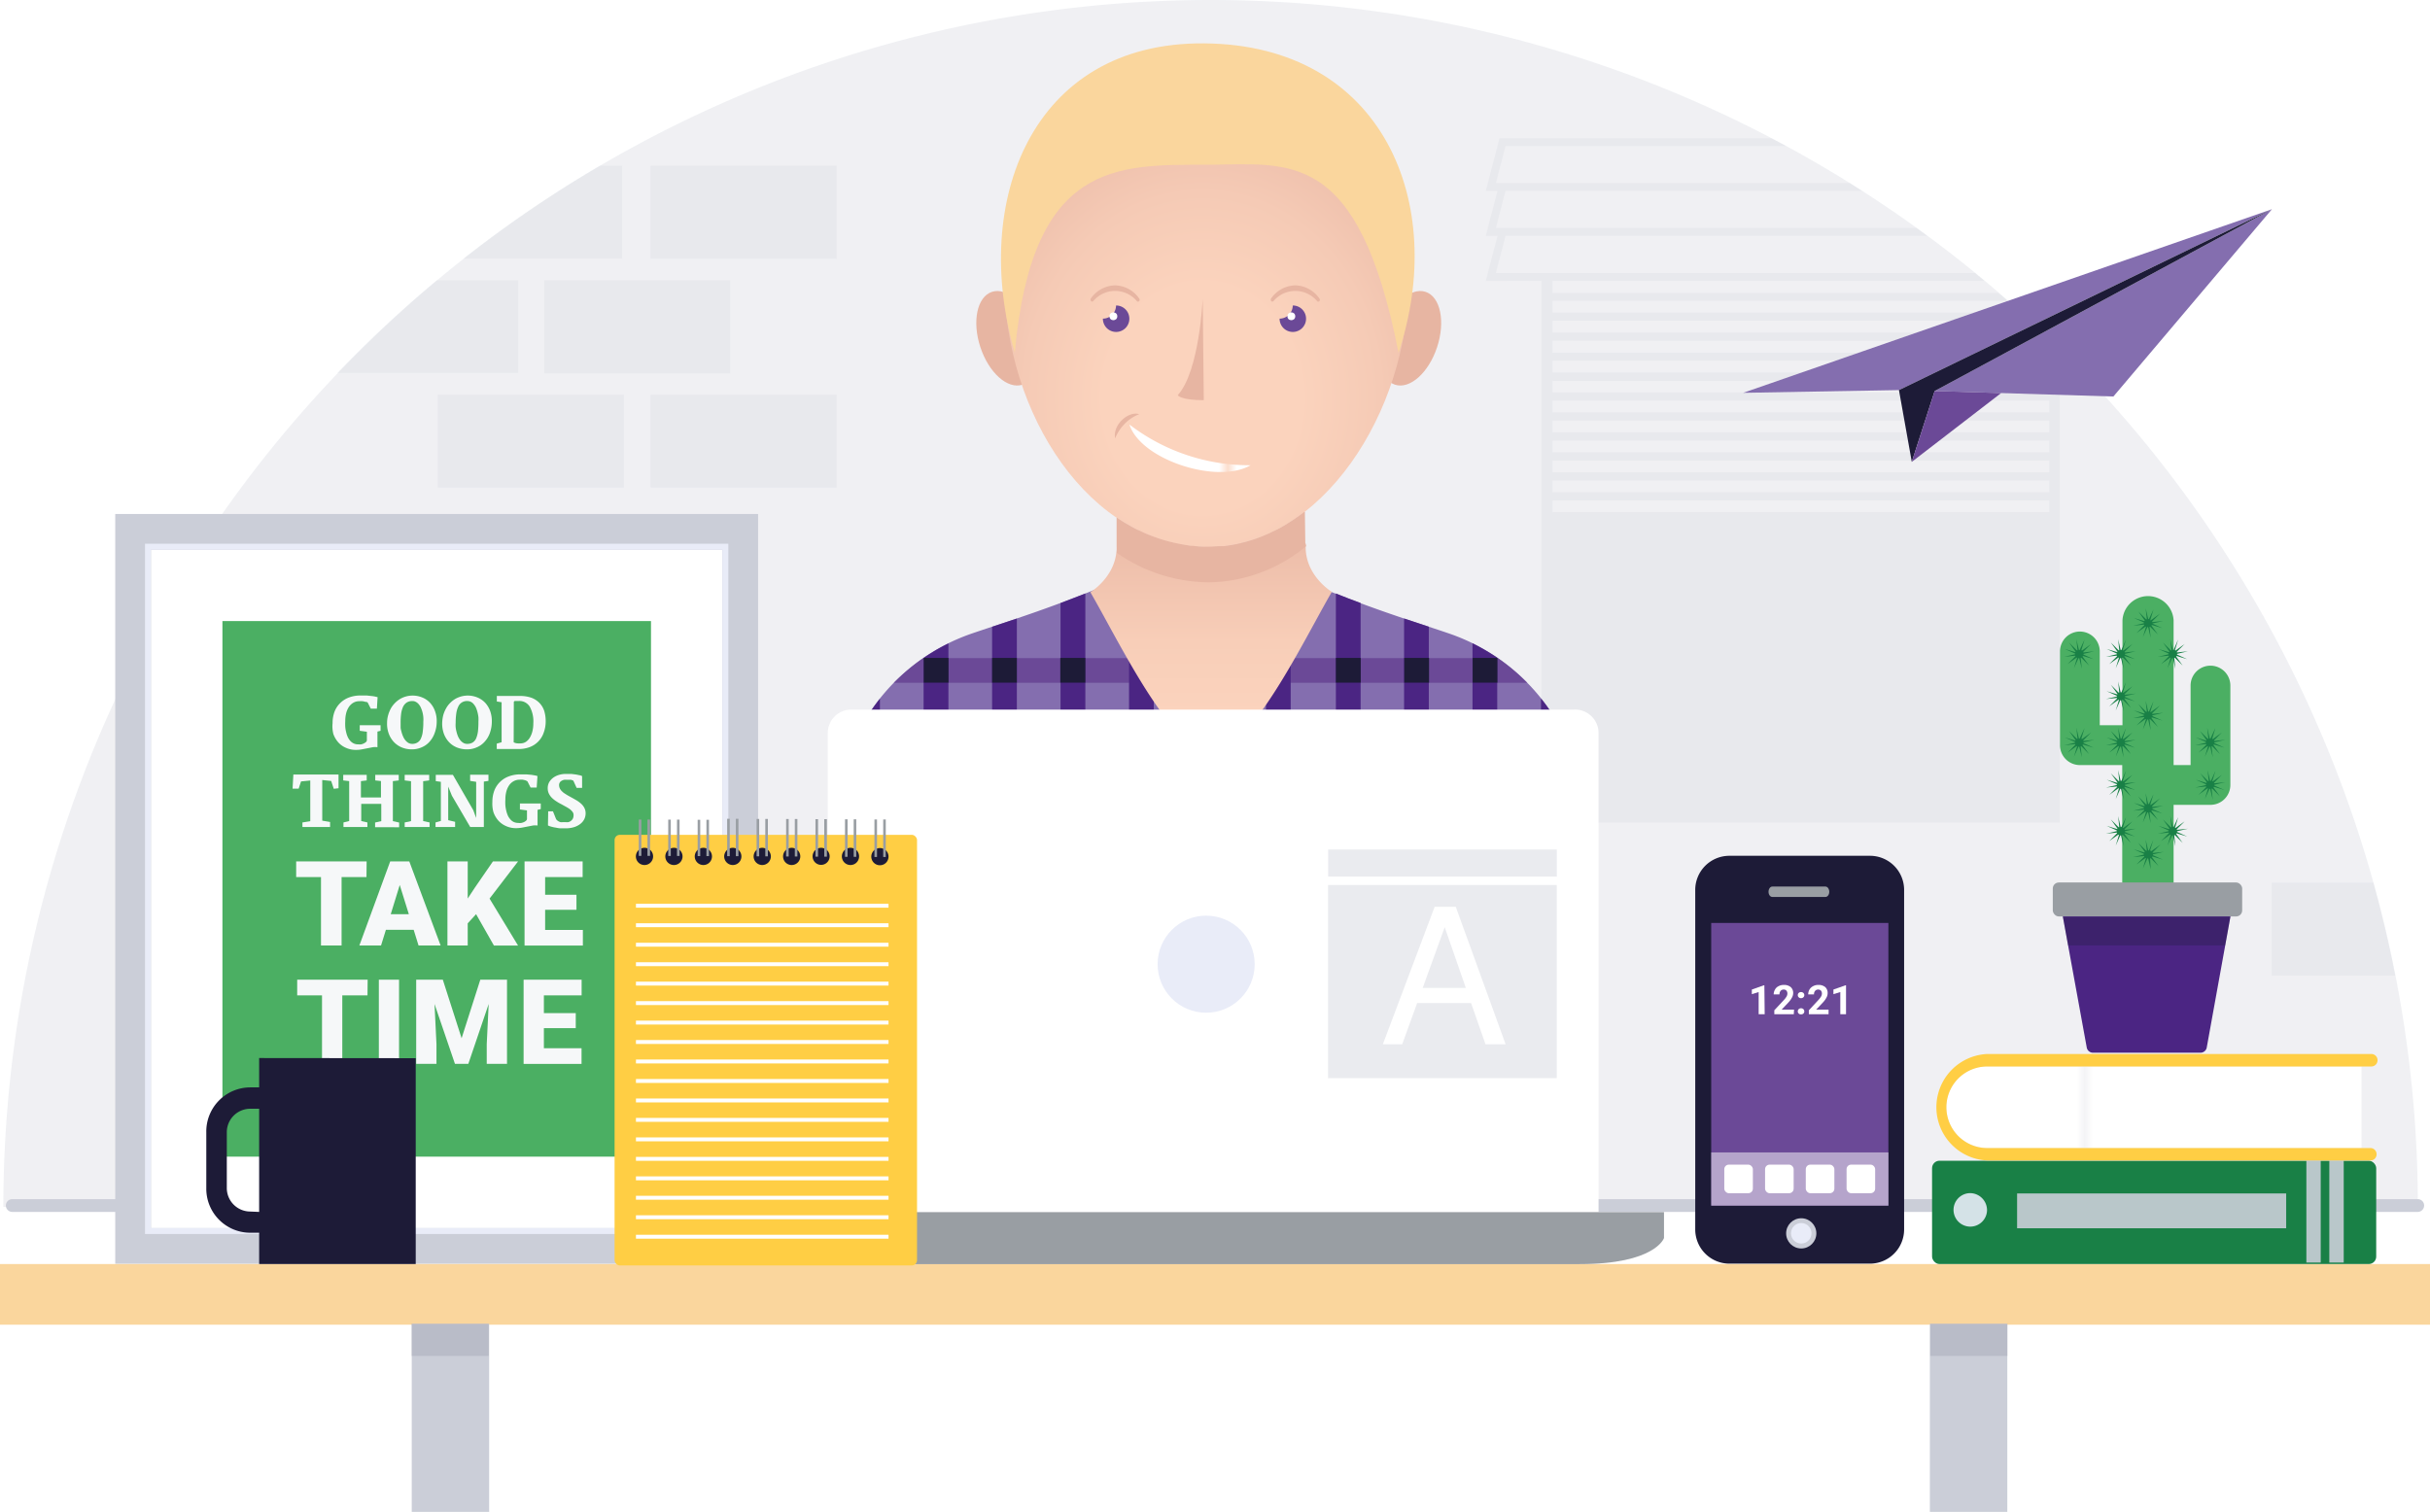<svg id="Layer" xmlns="http://www.w3.org/2000/svg" xmlns:xlink="http://www.w3.org/1999/xlink" viewBox="0 0 310.38 193.16"><defs><style>.cls-1{fill:none;}.cls-2,.cls-24{fill:#fff;}.cls-3,.cls-31,.cls-34,.cls-4{fill:#cbced8;}.cls-3{opacity:0.2;}.cls-28,.cls-5{opacity:0.3;}.cls-25,.cls-6{fill:#4baf63;}.cls-30,.cls-7{fill:#e9ecf8;}.cls-8{fill:#f6f8f9;}.cls-20,.cls-9{fill:#fad69d;}.cls-10,.cls-14,.cls-23,.cls-28{fill:#1d1b37;}.cls-10{opacity:0.1;}.cls-11,.cls-35{fill:#846eaf;}.cls-11,.cls-14,.cls-15,.cls-19,.cls-20,.cls-25,.cls-26,.cls-27{fill-rule:evenodd;}.cls-12{fill:#6b4997;}.cls-13,.cls-26{fill:#4b2583;}.cls-15,.cls-17{fill:#e7b5a2;}.cls-16{fill:url(#Névtelen_színátmenet_2);}.cls-18{fill:url(#Névtelen_színátmenet_29);}.cls-19{fill:url(#Új_mintázatos_színtár_1);}.cls-21{fill:#999ea3;}.cls-22{fill:#ffce44;}.cls-24{opacity:0.5;}.cls-27,.cls-29{fill:#198046;}.cls-30,.cls-31{opacity:0.9;}.cls-32{fill:url(#Új_mintázatos_színtár_1-3);}.cls-33,.cls-34{opacity:0.4;}.cls-36{fill:url(#Új_mintázatos_színtár_1-5);}.cls-37{fill:url(#Új_mintázatos_színtár_1-7);}</style><radialGradient id="Névtelen_színátmenet_2" cx="96.36" cy="73.19" r="43.7" gradientTransform="matrix(-0.87, 0, 0, 1, 250.78, 0)" gradientUnits="userSpaceOnUse"><stop offset="0.33" stop-color="#fbd3bd"/><stop offset="0.6" stop-color="#f5cab5"/><stop offset="1" stop-color="#e7b5a2"/></radialGradient><linearGradient id="Névtelen_színátmenet_29" x1="168.08" y1="118.51" x2="168.08" y2="87.72" gradientUnits="userSpaceOnUse"><stop offset="0.16" stop-color="#fbd3bd"/><stop offset="0.46" stop-color="#f8ceb8"/><stop offset="0.82" stop-color="#eebfab"/><stop offset="1" stop-color="#e7b5a2"/></linearGradient><pattern id="Új_mintázatos_színtár_1" data-name="Új mintázatos színtár 1" width="38.25" height="55" patternTransform="translate(-47.64 -23.76) scale(1.12)" patternUnits="userSpaceOnUse" viewBox="0 0 38.24 55"><rect class="cls-1" width="38.25" height="55"/><rect class="cls-2" width="38.25" height="55"/></pattern><pattern id="Új_mintázatos_színtár_1-3" data-name="Új mintázatos színtár 1" width="38.25" height="55" patternTransform="translate(46.16 23.78)" patternUnits="userSpaceOnUse" viewBox="0 0 38.24 55"><rect class="cls-1" width="38.25" height="55"/><rect class="cls-2" width="38.25" height="55"/></pattern><pattern id="Új_mintázatos_színtár_1-5" data-name="Új mintázatos színtár 1" width="38.25" height="55" patternTransform="translate(-61.01 -46.1) scale(1.12)" patternUnits="userSpaceOnUse" viewBox="0 0 38.24 55"><rect class="cls-1" width="38.25" height="55"/><rect class="cls-2" width="38.25" height="55"/></pattern><pattern id="Új_mintázatos_színtár_1-7" data-name="Új mintázatos színtár 1" width="38.25" height="55" patternTransform="translate(-38.28 -46.1) scale(1.12)" patternUnits="userSpaceOnUse" viewBox="0 0 38.24 55"><rect class="cls-1" width="38.25" height="55"/><rect class="cls-2" width="38.25" height="55"/></pattern></defs><title>eezy_21</title><path class="cls-3" d="M210.24,58.22v69.22h66.23V67c-.74-.73-1.48-1.46-2.24-2.18H211.67v-1.5h61l-1.14-1.05H211.67v-1.5h58.12c-.4-.35-.79-.71-1.2-1H211.67V58.22h55.16c-.4-.34-.79-.67-1.2-1H204.44l1.23-4.75h53.86c-.45-.34-.91-.67-1.37-1H204.44l1.23-4.75h45.54l-1.59-1H204.44L205.67,41H241.5c-.62-.34-1.25-.67-1.88-1H204.9l-1.76,6.74h1.5l-1.5,5.75h1.5l-1.5,5.75Zm64.88,29.56H211.67V86.29h63.45Zm0-2.55H211.67v-1.5h63.45Zm0-2.55H211.67v-1.5h63.45Zm0-2.55H211.67v-1.5h63.45Zm0-2.56H211.67V76.08h63.45Zm0-2.55H211.67v-1.5h63.45Zm0-2.55H211.67V71h63.45Zm0-2.55H211.67v-1.5h63.45Zm0-4v1.49H211.67V65.87Z" transform="translate(-13.37 -22.34)"/><g id="_Csoport_" data-name="&lt;Csoport&gt;"><g id="_Csoport_2" data-name="&lt;Csoport&gt;"><path id="_Görbe_" data-name="&lt;Görbe&gt;" class="cls-4" d="M322.19,177.18H14.93a.82.82,0,0,1-.81-.82.81.81,0,0,1,.81-.81H322.19a.81.81,0,0,1,.81.81A.82.82,0,0,1,322.19,177.18Z" transform="translate(-13.37 -22.34)"/></g></g><g id="_Csoport_3" data-name="&lt;Csoport&gt;" class="cls-5"><g id="_Csoport_4" data-name="&lt;Csoport&gt;"><path id="_Görbe_2" data-name="&lt;Görbe&gt;" class="cls-4" d="M168,22.34a154.2,154.2,0,0,0-154.2,154.2h308.4A154.2,154.2,0,0,0,168,22.34Z" transform="translate(-13.37 -22.34)"/></g></g><rect class="cls-4" x="14.72" y="65.67" width="82.11" height="95.8"/><rect class="cls-2" x="19.28" y="70.23" width="72.99" height="86.68"/><rect class="cls-6" x="28.41" y="79.35" width="54.74" height="68.43"/><path class="cls-7" d="M31.89,91.81V180H106.4V91.81Zm73.75,87.44h-73V92.57h73Z" transform="translate(-13.37 -22.34)"/><path class="cls-8" d="M55.85,114.73a4.08,4.08,0,0,1,.26-1.49,3.11,3.11,0,0,1,.75-1.11,3.2,3.2,0,0,1,1.12-.69,4.17,4.17,0,0,1,1.43-.24c.29,0,.56,0,.8,0l.65.07a3.66,3.66,0,0,1,.48.08l.26.06-.09,1.47h-.78l-.39-.77a.25.25,0,0,0-.09-.07L60,112a1.8,1.8,0,0,0-.31-.07,2.46,2.46,0,0,0-.41,0,1.49,1.49,0,0,0-.77.19,1.79,1.79,0,0,0-.57.53,2.6,2.6,0,0,0-.35.79,4,4,0,0,0-.12,1,6.51,6.51,0,0,0,0,.77,3.94,3.94,0,0,0,.12.7,2.82,2.82,0,0,0,.21.62,2.11,2.11,0,0,0,.32.48,1.38,1.38,0,0,0,.44.32,1.25,1.25,0,0,0,.56.11,1.75,1.75,0,0,0,.4,0,1.59,1.59,0,0,0,.35-.13,1.21,1.21,0,0,0,.25-.17.34.34,0,0,0,.11-.2v-1.11l-.91-.12v-.71h2.66v.71l-.4.1v2a2,2,0,0,0-.6,0l-.66.13-.72.14a3.84,3.84,0,0,1-.76.07,3,3,0,0,1-1.27-.26,2.77,2.77,0,0,1-1-.71,3.29,3.29,0,0,1-.62-1.06A4,4,0,0,1,55.85,114.73Z" transform="translate(-13.37 -22.34)"/><path class="cls-8" d="M62.81,114.7a3.62,3.62,0,0,1,.14-1,4.42,4.42,0,0,1,.35-.86,3.32,3.32,0,0,1,.53-.69,3.29,3.29,0,0,1,.66-.52,3.21,3.21,0,0,1,2.83-.17,2.7,2.7,0,0,1,1,.7,3,3,0,0,1,.62,1.06,3.63,3.63,0,0,1,.21,1.34,4.17,4.17,0,0,1-.27,1.46,3.23,3.23,0,0,1-.67,1.11,2.71,2.71,0,0,1-1,.7,3,3,0,0,1-1.24.25,3.34,3.34,0,0,1-1.32-.26,3,3,0,0,1-1-.71A3.16,3.16,0,0,1,63,116,3.61,3.61,0,0,1,62.81,114.7Zm3.2,2.68a1.22,1.22,0,0,0,.69-.18,1.07,1.07,0,0,0,.44-.53,2.81,2.81,0,0,0,.23-.88,9,9,0,0,0,.07-1.24,3.86,3.86,0,0,0,0-.58,3.76,3.76,0,0,0-.1-.6,3.35,3.35,0,0,0-.19-.56,1.6,1.6,0,0,0-.27-.46,1.24,1.24,0,0,0-.37-.32.88.88,0,0,0-.46-.12,1.33,1.33,0,0,0-.72.18,1.38,1.38,0,0,0-.47.54,3.2,3.2,0,0,0-.25.87,8.62,8.62,0,0,0-.07,1.2c0,.17,0,.35,0,.55s.06.39.11.59a4,4,0,0,0,.2.58,2,2,0,0,0,.29.49,1.52,1.52,0,0,0,.38.34A1,1,0,0,0,66,117.38Z" transform="translate(-13.37 -22.34)"/><path class="cls-8" d="M69.85,114.7a4.56,4.56,0,0,1,.14-1,3.89,3.89,0,0,1,.36-.86,3,3,0,0,1,.52-.69,3.29,3.29,0,0,1,.66-.52,3.49,3.49,0,0,1,.75-.31,3.25,3.25,0,0,1,2.09.14,2.88,2.88,0,0,1,1,.7,3.19,3.19,0,0,1,.62,1.06,3.85,3.85,0,0,1,.2,1.34,4.41,4.41,0,0,1-.26,1.46,3.25,3.25,0,0,1-.68,1.11,2.75,2.75,0,0,1-1,.7,3,3,0,0,1-1.24.25,3.36,3.36,0,0,1-1.33-.26,2.85,2.85,0,0,1-1-.71,3.19,3.19,0,0,1-.63-1.07A3.83,3.83,0,0,1,69.85,114.7Zm3.2,2.68a1.28,1.28,0,0,0,.7-.18,1.18,1.18,0,0,0,.44-.53,3.49,3.49,0,0,0,.23-.88,11.18,11.18,0,0,0,.06-1.24,5.78,5.78,0,0,0,0-.58,5.33,5.33,0,0,0-.11-.6,4.59,4.59,0,0,0-.18-.56,1.88,1.88,0,0,0-.28-.46,1.1,1.1,0,0,0-.36-.32.94.94,0,0,0-.47-.12,1.19,1.19,0,0,0-1.18.72,2.88,2.88,0,0,0-.25.87,8.51,8.51,0,0,0-.08,1.2,3.65,3.65,0,0,0,0,.55,4.08,4.08,0,0,0,.11.59,3.93,3.93,0,0,0,.19.58,2.35,2.35,0,0,0,.29.49,1.41,1.41,0,0,0,.39.34A.9.9,0,0,0,73.05,117.38Z" transform="translate(-13.37 -22.34)"/><path class="cls-8" d="M76.82,117.35l.62-.18v-5.11l-.61-.09v-.71h1.73l.37,0,.41,0h.42a4.33,4.33,0,0,1,1.52.24,2.81,2.81,0,0,1,1,.66,2.64,2.64,0,0,1,.6,1,4.49,4.49,0,0,1,.19,1.3,4.19,4.19,0,0,1-.26,1.51,3,3,0,0,1-1.8,1.83,4,4,0,0,1-1.41.24h-.35l-.37,0-.36,0H76.82Zm2.16-.17a1.16,1.16,0,0,0,.42.13,3,3,0,0,0,.6,0,1.2,1.2,0,0,0,.6-.23,1.67,1.67,0,0,0,.47-.54,2.9,2.9,0,0,0,.31-.8,4.06,4.06,0,0,0,.11-1,3.88,3.88,0,0,0-.46-2.12,1.55,1.55,0,0,0-1.37-.72h-.2l-.19,0-.16,0L79,112Z" transform="translate(-13.37 -22.34)"/><path class="cls-8" d="M52,127.42l1-.16v-5.2l-1.18.12-.3.92-.78,0,.1-1.8h5.77v1.75l-.61.07-.33-1-1.14-.12v5.19l1,.17V128H52Z" transform="translate(-13.37 -22.34)"/><path class="cls-8" d="M57.24,127.42l.73-.18v-5.1l-.76-.09v-.71h3v.71l-.74.09v2.09h2.56v-2.1l-.73-.08v-.71h3v.71l-.75.09v5.11l.8.18v.6H61.28v-.6l.79-.18v-2.2H59.51v2.19l.79.18V128H57.24Z" transform="translate(-13.37 -22.34)"/><path class="cls-8" d="M65.06,127.42l.81-.17v-5.1l-.81-.1v-.71h3.13v.71l-.77.1v5.09l.82.18V128H65.06Z" transform="translate(-13.37 -22.34)"/><path class="cls-8" d="M69,127.42l.68-.19v-5l-.65-.09v-.8h2.19l2.6,4.51.37,1v-4.62l-.77-.12v-.79h2.34v.79l-.59.09V128H73.43l-2.34-4-.47-1.16v4.29l.88.21V128H69Z" transform="translate(-13.37 -22.34)"/><path class="cls-8" d="M76.26,124.81a4.08,4.08,0,0,1,.26-1.49,3.11,3.11,0,0,1,.75-1.11,3.15,3.15,0,0,1,1.13-.69,4.07,4.07,0,0,1,1.42-.24c.29,0,.56,0,.8,0l.66.06.47.08.27.07-.1,1.47h-.78l-.39-.77a.25.25,0,0,0-.09-.07l-.2-.09-.31-.07a2.5,2.5,0,0,0-.42,0,1.52,1.52,0,0,0-.77.2,1.68,1.68,0,0,0-.57.53,2.6,2.6,0,0,0-.35.79,4,4,0,0,0-.12,1,6.34,6.34,0,0,0,0,.76,5,5,0,0,0,.12.71,3.76,3.76,0,0,0,.21.62,2,2,0,0,0,.33.48,1.24,1.24,0,0,0,.43.32,1.4,1.4,0,0,0,.56.11,1.33,1.33,0,0,0,.4,0,1.6,1.6,0,0,0,.35-.12,1.21,1.21,0,0,0,.25-.17.37.37,0,0,0,.11-.2v-1.11l-.9-.12V125h2.66v.71l-.41.1v2a2.36,2.36,0,0,0-.59,0l-.67.13-.72.14a4.76,4.76,0,0,1-.75.07,3.08,3.08,0,0,1-1.28-.26,2.87,2.87,0,0,1-1-.71,3.29,3.29,0,0,1-.62-1.06A4,4,0,0,1,76.26,124.81Z" transform="translate(-13.37 -22.34)"/><path class="cls-8" d="M83.39,126H84l.4,1a.94.94,0,0,0,.25.24,1.35,1.35,0,0,0,.3.14,1.26,1.26,0,0,0,.33,0h.33a1.45,1.45,0,0,0,.35,0,.84.84,0,0,0,.33-.16.89.89,0,0,0,.25-.29,1,1,0,0,0,.09-.46.64.64,0,0,0-.13-.4,1.93,1.93,0,0,0-.35-.35,4.75,4.75,0,0,0-.5-.31l-.58-.32a5.89,5.89,0,0,1-.64-.37,3.51,3.51,0,0,1-.56-.44,2.07,2.07,0,0,1-.39-.54,1.52,1.52,0,0,1-.15-.69,1.55,1.55,0,0,1,.19-.78,2,2,0,0,1,.53-.58,2.47,2.47,0,0,1,.73-.35,3.13,3.13,0,0,1,.86-.12c.23,0,.47,0,.7,0l.63.08.48.1a1,1,0,0,1,.27.1V123h-.7l-.41-.9a.21.21,0,0,0-.1-.06l-.2-.07-.25,0-.27,0a2.07,2.07,0,0,0-.35,0,1,1,0,0,0-.32.12.61.61,0,0,0-.24.21.62.62,0,0,0-.1.34,1.05,1.05,0,0,0,.1.44,1.25,1.25,0,0,0,.28.37,1.84,1.84,0,0,0,.4.31,5.55,5.55,0,0,0,.48.29l.49.27.49.28a3.65,3.65,0,0,1,.45.32,2,2,0,0,1,.36.36,1.73,1.73,0,0,1,.25.44,1.46,1.46,0,0,1,.09.52A1.68,1.68,0,0,1,88,127a1.76,1.76,0,0,1-.51.61,2.51,2.51,0,0,1-.8.41,3.61,3.61,0,0,1-1.08.15l-.62,0c-.22,0-.43-.05-.64-.09a4.23,4.23,0,0,1-.56-.12,2.06,2.06,0,0,1-.43-.16Z" transform="translate(-13.37 -22.34)"/><path class="cls-8" d="M60.18,134.4H57v8.74H54.37V134.4H51.2v-2h9Z" transform="translate(-13.37 -22.34)"/><path class="cls-8" d="M66.21,141.14H62.66l-.62,2H59.27l3.94-10.74h2.44l4,10.74H66.83Zm-2.93-2h2.31l-1.16-3.73Z" transform="translate(-13.37 -22.34)"/><path class="cls-8" d="M74.18,139.14l-1.07,1.17v2.83H70.52V132.4h2.59v4.74l.9-1.37,2.32-3.37h3.21l-3.64,4.75,3.64,6H76.46Z" transform="translate(-13.37 -22.34)"/><path class="cls-8" d="M87,138.58H83v2.57h4.82v2H80.37V132.4h7.42v2H83v2.26H87Z" transform="translate(-13.37 -22.34)"/><path class="cls-8" d="M60.31,149.51H57.09v8.75H54.5v-8.75H51.33v-2h9Z" transform="translate(-13.37 -22.34)"/><path class="cls-8" d="M64.34,158.26H61.76V147.51h2.58Z" transform="translate(-13.37 -22.34)"/><path class="cls-8" d="M69.93,147.51l2.4,7.48,2.39-7.48h3.41v10.75H75.54v-2.51l.25-5.14-2.6,7.65H71.48l-2.61-7.65.25,5.14v2.51H66.53V147.51Z" transform="translate(-13.37 -22.34)"/><path class="cls-8" d="M86.91,153.7H82.84v2.57h4.81v2h-7.4V147.51h7.41v2H82.84v2.27h4.07Z" transform="translate(-13.37 -22.34)"/><rect class="cls-9" y="161.5" width="310.38" height="7.75"/><rect class="cls-4" x="52.59" y="169.13" width="9.89" height="24.03"/><rect class="cls-10" x="52.54" y="169.13" width="9.89" height="4.11"/><rect class="cls-4" x="246.5" y="169.13" width="9.89" height="24.03"/><rect class="cls-10" x="246.54" y="169.13" width="9.89" height="4.11"/><path class="cls-11" d="M215.46,123.44a25.65,25.65,0,0,0-17.09-20.19C193.89,101.72,188,100,179,96.14a8.61,8.61,0,0,0-3.16-.71l-8-.2v0l-.59,0-.71,0v0l-6.42.19a8.66,8.66,0,0,0-3.17.71c-8.93,3.82-14.85,5.58-19.33,7.11a25.68,25.68,0,0,0-17.1,20.19,100.77,100.77,0,0,0-1,15.29h97A101.45,101.45,0,0,0,215.46,123.44Z" transform="translate(-13.37 -22.34)"/><path class="cls-12" d="M212.56,115.08H123.43a24,24,0,0,0-1.49,3.16h92.11A26.85,26.85,0,0,0,212.56,115.08Z" transform="translate(-13.37 -22.34)"/><path class="cls-12" d="M204.68,106.42H131.31a26.63,26.63,0,0,0-3.77,3.16h80.9A26,26,0,0,0,204.68,106.42Z" transform="translate(-13.37 -22.34)"/><path class="cls-12" d="M215.52,123.82H120.47c-.17,1.07-.3,2.13-.42,3.17h95.88C215.82,126,215.68,124.89,215.52,123.82Z" transform="translate(-13.37 -22.34)"/><path class="cls-12" d="M216.37,132.57H119.61c0,1.19-.09,2.26-.11,3.16h97C216.46,134.83,216.43,133.76,216.37,132.57Z" transform="translate(-13.37 -22.34)"/><path class="cls-13" d="M140.09,102.42v36.31h3.16V101.37Z" transform="translate(-13.37 -22.34)"/><path class="cls-13" d="M148.83,99.39v39.34H152V98.17C150.89,98.61,149.84,99,148.83,99.39Z" transform="translate(-13.37 -22.34)"/><path class="cls-13" d="M134.51,104.55a24.31,24.31,0,0,0-3.17,1.85v32.33h3.17V104.55Z" transform="translate(-13.37 -22.34)"/><path class="cls-13" d="M160.12,95.43a8.77,8.77,0,0,0-2.54.47v42.83h3.16V95.41Z" transform="translate(-13.37 -22.34)"/><path class="cls-13" d="M125.76,111.61a25.92,25.92,0,0,0-3.16,5.09v22h3.16V111.61Z" transform="translate(-13.37 -22.34)"/><path class="cls-13" d="M184,98.16v40.57h3.16V99.38C186.12,99,185.07,98.6,184,98.16Z" transform="translate(-13.37 -22.34)"/><polygon class="cls-13" points="154.47 72.89 154.47 72.86 153.88 72.88 153.17 72.86 153.16 72.9 152.95 72.91 152.95 116.39 154.47 116.39 154.54 116.39 156.12 116.39 156.12 72.94 154.47 72.89"/><path class="cls-13" d="M201.45,104.53v34.2h3.16V106.37A27.43,27.43,0,0,0,201.45,104.53Z" transform="translate(-13.37 -22.34)"/><path class="cls-13" d="M210.2,111.58v27.15h3.16V116.64A25.41,25.41,0,0,0,210.2,111.58Z" transform="translate(-13.37 -22.34)"/><path class="cls-13" d="M175.87,95.43l-.8,0v43.32h3.16V95.84A8.18,8.18,0,0,0,175.87,95.43Z" transform="translate(-13.37 -22.34)"/><path class="cls-13" d="M192.71,101.36v37.37h3.16V102.41Z" transform="translate(-13.37 -22.34)"/><path class="cls-14" d="M131.34,115.08h3.17v3.16h-3.17v-3.16Zm8.75,0h3.16v3.16h-3.16v-3.16Zm8.74,0H152v3.16h-3.17v-3.16Zm8.75,0h3.16v3.16h-3.16v-3.16Zm8.75,0h3.16v3.16h-3.16v-3.16Zm8.74,0h3.16v3.16h-3.16v-3.16Zm8.91,0h3.17v3.16H184v-3.16Zm8.73,0h3.17v3.16h-3.17v-3.16Zm8.74,0h3.16v3.16h-3.16v-3.16ZM184,123.82h3.17V127H184v-3.17Zm8.73,0h3.17V127h-3.17v-3.17Zm8.74,0h3.16V127h-3.16v-3.17Zm8.73,0h3.16V127h-3.16v-3.17ZM184,132.57h3.17v3.16H184v-3.16Zm8.73,0h3.17v3.16h-3.17v-3.16Zm8.74,0h3.16v3.16h-3.16v-3.16Zm8.73,0h3.16v3.16h-3.16v-3.16ZM184,106.4h3.17v3.16H184V106.4Zm8.73,0h3.17v3.16h-3.17V106.4Zm8.74,0h3.16v3.16h-3.16V106.4Zm-70.11,0h3.16v3.16h-3.16V106.4Zm8.73,0h3.16v3.16h-3.16V106.4Zm8.73,0H152v3.16H148.8V106.4Z" transform="translate(-13.37 -22.34)"/><path class="cls-14" d="M122.67,123.82h3.09V127H122.6v-2.86h0V124l0,0v-.15Zm8.67,0h3.17V127h-3.17v-3.17Zm8.75,0h3.16V127h-3.16v-3.17Zm8.74,0H152V127h-3.17v-3.17Zm8.75,0h3.16V127h-3.16v-3.17Zm8.75,0h3.16V127h-3.16v-3.17Zm8.74,0h3.16V127h-3.16v-3.17Z" transform="translate(-13.37 -22.34)"/><path class="cls-14" d="M122.6,132.57h3.16v3.16H122.6v-3.16Zm8.74,0h3.17v3.16h-3.17v-3.16Zm8.75,0h3.16v3.16h-3.16v-3.16Zm8.74,0H152v3.16h-3.17v-3.16Zm8.75,0h3.16v3.16h-3.16v-3.16Zm8.75,0h3.16v3.16h-3.16v-3.16Zm8.74,0h3.16v3.16h-3.16v-3.16Z" transform="translate(-13.37 -22.34)"/><path class="cls-15" d="M140.07,59.63c1.89-.63,4.3,1.52,5.38,4.8s.42,6.44-1.48,7.06-4.3-1.52-5.38-4.8S138.17,60.25,140.07,59.63Z" transform="translate(-13.37 -22.34)"/><path class="cls-15" d="M195.46,59.63c-1.9-.63-4.31,1.53-5.39,4.8s-.42,6.44,1.48,7.06,4.3-1.52,5.38-4.8S197.35,60.25,195.46,59.63Z" transform="translate(-13.37 -22.34)"/><path class="cls-16" d="M141.69,58.39c0,16.56,10.75,33.85,26.08,33.85,14.33,0,25.51-17.29,25.51-33.85s-11.66-30-26.05-30S141.69,41.83,141.69,58.39Z" transform="translate(-13.37 -22.34)"/><path class="cls-12" d="M178.49,61.37h0a1.68,1.68,0,0,1-1.68,1.68h0a1.69,1.69,0,1,0,1.69-1.68Z" transform="translate(-13.37 -22.34)"/><path class="cls-12" d="M155.92,61.37h0a1.68,1.68,0,0,1-1.68,1.68h0a1.69,1.69,0,1,0,1.69-1.68Z" transform="translate(-13.37 -22.34)"/><path class="cls-17" d="M155.82,58.8a3.88,3.88,0,0,0-3.1,1.65.3.3,0,0,0,0,.35h0a.19.19,0,0,0,.3,0,3.63,3.63,0,0,1,5.55,0,.18.18,0,0,0,.16.08.2.2,0,0,0,.14-.06.27.27,0,0,0,0-.35A3.86,3.86,0,0,0,155.82,58.8Z" transform="translate(-13.37 -22.34)"/><path class="cls-17" d="M178.84,58.8a3.88,3.88,0,0,0-3.1,1.65.3.3,0,0,0,0,.35h0a.19.19,0,0,0,.3,0,3.63,3.63,0,0,1,5.55,0,.18.18,0,0,0,.16.08.2.2,0,0,0,.14-.06.27.27,0,0,0,0-.35A3.86,3.86,0,0,0,178.84,58.8Z" transform="translate(-13.37 -22.34)"/><path class="cls-18" d="M167.85,118.51h.4c5.07-.54,11.61-14.31,15.22-20.53l.05,0v0s-3.38-2-3.38-5.74a.94.94,0,0,0-.11-.51v-4a19.85,19.85,0,0,1-12.27,4.52A20.74,20.74,0,0,1,156,88.51v3.73C156,96,152.64,98,152.64,98,156.25,104.2,162.79,118,167.85,118.51Z" transform="translate(-13.37 -22.34)"/><path class="cls-19" d="M163.21,81.39c3.14,1.29,7.36,1.86,9.9.39a25.17,25.17,0,0,1-15.48-5.2C158.2,78.39,160.24,80.18,163.21,81.39Z" transform="translate(-13.37 -22.34)"/><path class="cls-15" d="M158.87,75.26c-1.29-.44-3.39,1.27-3.07,3.09a5.84,5.84,0,0,1,1.58-2.2A5.46,5.46,0,0,1,158.87,75.26Z" transform="translate(-13.37 -22.34)"/><path class="cls-20" d="M167.58,43.39c-11.57,0-22.38-.47-24.59,24-5.61-19.15,2.06-39.69,24.18-39.51,22.9.18,31.16,20.51,24.83,39.53C186.85,41.16,178.05,43.34,167.58,43.39Z" transform="translate(-13.37 -22.34)"/><path class="cls-17" d="M167.13,73.47c-3,0-3.33-.64-3.33-.64,2.79-3.06,3.19-12.34,3.19-12.34Z" transform="translate(-13.37 -22.34)"/><path class="cls-17" d="M180,87.72c-.41.32-.84.63-1.27.92-.12.09-.25.17-.38.25-.31.21-.62.4-.94.59l-.45.26c-.32.18-.64.34-1,.5l-.42.21a20.87,20.87,0,0,1-2.82,1.06l-.44.12c-.35.09-.69.17-1,.24l-.51.1q-.52.09-1.05.15l-.47,0c-.5,0-1,.07-1.52.07s-1,0-1.53-.06l-.47-.05c-.34,0-.68-.07-1-.12l-.55-.1-.92-.19-.55-.14c-.3-.07-.59-.16-.89-.25l-.53-.17-.88-.32-.5-.2c-.31-.13-.61-.27-.92-.42L158.6,90c-.37-.19-.73-.38-1.08-.59l-.21-.12c-.44-.25-.87-.53-1.3-.81v3.73a6.33,6.33,0,0,1,0,.76,20.78,20.78,0,0,0,11.81,3.77,19.89,19.89,0,0,0,12.37-4.61.9.9,0,0,0-.1-.43Z" transform="translate(-13.37 -22.34)"/><path class="cls-2" d="M214.4,113H122.1a3,3,0,0,0-3,3v62.11h98.45V116A3,3,0,0,0,214.4,113Z" transform="translate(-13.37 -22.34)"/><path class="cls-21" d="M225.91,177.21v3.31s-1.09,3.33-10.79,3.33H120.87c-9.7,0-10.79-3.33-10.79-3.33v-3.31H225.91Z" transform="translate(-13.37 -22.34)"/><circle class="cls-7" cx="154.06" cy="123.19" r="6.2"/><g id="note"><rect class="cls-22" x="78.5" y="106.66" width="38.63" height="55.02" rx="0.67" ry="0.67"/><path class="cls-23" d="M96.79,131.75a1.1,1.1,0,1,1-1.09-1.09A1.09,1.09,0,0,1,96.79,131.75Z" transform="translate(-13.37 -22.34)"/><path class="cls-23" d="M100.55,131.75a1.1,1.1,0,1,1-1.1-1.09A1.1,1.1,0,0,1,100.55,131.75Z" transform="translate(-13.37 -22.34)"/><path class="cls-23" d="M104.31,131.75a1.1,1.1,0,1,1-1.1-1.09A1.1,1.1,0,0,1,104.31,131.75Z" transform="translate(-13.37 -22.34)"/><path class="cls-23" d="M108.07,131.75a1.1,1.1,0,1,1-1.1-1.09A1.1,1.1,0,0,1,108.07,131.75Z" transform="translate(-13.37 -22.34)"/><path class="cls-23" d="M111.83,131.75a1.1,1.1,0,1,1-1.1-1.09A1.1,1.1,0,0,1,111.83,131.75Z" transform="translate(-13.37 -22.34)"/><path class="cls-23" d="M115.59,131.75a1.1,1.1,0,1,1-1.1-1.09A1.1,1.1,0,0,1,115.59,131.75Z" transform="translate(-13.37 -22.34)"/><path class="cls-23" d="M119.34,131.75a1.09,1.09,0,1,1-1.09-1.09A1.09,1.09,0,0,1,119.34,131.75Z" transform="translate(-13.37 -22.34)"/><path class="cls-23" d="M123.1,131.75a1.1,1.1,0,1,1-1.09-1.09A1.09,1.09,0,0,1,123.1,131.75Z" transform="translate(-13.37 -22.34)"/><path class="cls-23" d="M126.86,131.79a1.1,1.1,0,1,1-1.09-1.1A1.09,1.09,0,0,1,126.86,131.79Z" transform="translate(-13.37 -22.34)"/><rect class="cls-21" x="82.7" y="104.71" width="0.33" height="4.64"/><rect class="cls-21" x="81.59" y="104.71" width="0.33" height="4.64"/><rect class="cls-21" x="86.47" y="104.72" width="0.33" height="4.64"/><rect class="cls-21" x="85.35" y="104.72" width="0.33" height="4.64"/><rect class="cls-21" x="90.23" y="104.74" width="0.33" height="4.64"/><rect class="cls-21" x="89.11" y="104.74" width="0.33" height="4.64"/><rect class="cls-21" x="93.99" y="104.61" width="0.33" height="4.78"/><rect class="cls-21" x="92.88" y="104.61" width="0.33" height="4.78"/><rect class="cls-21" x="97.75" y="104.63" width="0.33" height="4.78"/><rect class="cls-21" x="96.64" y="104.63" width="0.33" height="4.78"/><rect class="cls-21" x="101.52" y="104.64" width="0.33" height="4.79"/><rect class="cls-21" x="100.41" y="104.64" width="0.33" height="4.79"/><rect class="cls-21" x="105.28" y="104.66" width="0.34" height="4.79"/><rect class="cls-21" x="104.16" y="104.66" width="0.33" height="4.79"/><rect class="cls-21" x="109.04" y="104.68" width="0.33" height="4.79"/><rect class="cls-21" x="107.93" y="104.68" width="0.33" height="4.79"/><rect class="cls-21" x="112.81" y="104.7" width="0.33" height="4.79"/><rect class="cls-21" x="111.69" y="104.7" width="0.33" height="4.79"/><rect class="cls-2" x="81.23" y="115.47" width="32.26" height="0.5"/><rect class="cls-2" x="81.23" y="117.96" width="32.26" height="0.5"/><rect class="cls-2" x="81.23" y="120.45" width="32.26" height="0.5"/><rect class="cls-2" x="81.23" y="122.94" width="32.26" height="0.5"/><rect class="cls-2" x="81.23" y="125.42" width="32.26" height="0.5"/><rect class="cls-2" x="81.23" y="127.91" width="32.26" height="0.5"/><rect class="cls-2" x="81.23" y="130.4" width="32.26" height="0.5"/><rect class="cls-2" x="81.23" y="132.88" width="32.26" height="0.5"/><rect class="cls-2" x="81.23" y="135.37" width="32.26" height="0.5"/><rect class="cls-2" x="81.23" y="137.86" width="32.26" height="0.5"/><rect class="cls-2" x="81.23" y="140.35" width="32.26" height="0.5"/><rect class="cls-2" x="81.23" y="142.83" width="32.26" height="0.5"/><rect class="cls-2" x="81.23" y="145.32" width="32.26" height="0.5"/><rect class="cls-2" x="81.23" y="147.81" width="32.26" height="0.5"/><rect class="cls-2" x="81.23" y="150.3" width="32.26" height="0.5"/><rect class="cls-2" x="81.23" y="152.78" width="32.26" height="0.5"/><rect class="cls-2" x="81.23" y="155.27" width="32.26" height="0.5"/><rect class="cls-2" x="81.23" y="157.76" width="32.26" height="0.5"/></g><path class="cls-23" d="M252.27,131.68h-18A4.36,4.36,0,0,0,229.9,136v43.43a4.37,4.37,0,0,0,4.34,4.36h18a4.37,4.37,0,0,0,4.34-4.36V136A4.36,4.36,0,0,0,252.27,131.68Z" transform="translate(-13.37 -22.34)"/><polygon class="cls-12" points="241.2 154.04 229.88 154.04 218.57 154.04 218.57 117.92 229.88 117.92 241.2 117.92 241.2 154.04"/><path class="cls-21" d="M239.75,135.61h6.78c.27,0,.49.3.49.67s-.22.66-.49.66h-6.78c-.27,0-.49-.29-.49-.66S239.48,135.61,239.75,135.61Z" transform="translate(-13.37 -22.34)"/><circle class="cls-4" cx="230.07" cy="157.58" r="1.93"/><circle class="cls-7" cx="230.07" cy="157.57" r="1.31"/><path class="cls-2" d="M238.77,151.92H238v-2.83l-.87.27v-.59l1.52-.54h.08Z" transform="translate(-13.37 -22.34)"/><path class="cls-2" d="M242.49,151.92H240v-.5l1.19-1.28a2.44,2.44,0,0,0,.36-.46.76.76,0,0,0,.12-.38.57.57,0,0,0-.12-.39.46.46,0,0,0-.36-.14.51.51,0,0,0-.39.17.69.69,0,0,0-.14.45h-.74a1.23,1.23,0,0,1,.17-.62,1,1,0,0,1,.45-.43,1.35,1.35,0,0,1,.67-.16,1.3,1.3,0,0,1,.88.27,1,1,0,0,1,.32.78,1.17,1.17,0,0,1-.15.55,2.82,2.82,0,0,1-.48.66l-.84.89h1.58Z" transform="translate(-13.37 -22.34)"/><path class="cls-2" d="M243,149.48a.36.36,0,0,1,.12-.28.42.42,0,0,1,.29-.11.44.44,0,0,1,.3.11.36.36,0,0,1,.12.28.35.35,0,0,1-.12.28.4.4,0,0,1-.3.11.36.36,0,0,1-.29-.11A.35.35,0,0,1,243,149.48Zm0,2.08a.38.38,0,0,1,.12-.29.42.42,0,0,1,.29-.11.44.44,0,0,1,.3.11.38.38,0,0,1,.12.29.36.36,0,0,1-.12.28.44.44,0,0,1-.3.1.39.39,0,0,1-.29-.1A.36.36,0,0,1,243,151.56Z" transform="translate(-13.37 -22.34)"/><path class="cls-2" d="M246.93,151.92h-2.52v-.5l1.19-1.28a2.94,2.94,0,0,0,.36-.46.76.76,0,0,0,.12-.38.57.57,0,0,0-.12-.39.49.49,0,0,0-.36-.14.51.51,0,0,0-.39.17.64.64,0,0,0-.14.45h-.74a1.33,1.33,0,0,1,.16-.62,1.12,1.12,0,0,1,.46-.43,1.32,1.32,0,0,1,.66-.16,1.33,1.33,0,0,1,.89.27,1,1,0,0,1,.31.78,1.15,1.15,0,0,1-.14.55,2.82,2.82,0,0,1-.48.66l-.84.89h1.58Z" transform="translate(-13.37 -22.34)"/><path class="cls-2" d="M249.16,151.92h-.73v-2.83l-.88.27v-.59l1.53-.54h.08Z" transform="translate(-13.37 -22.34)"/><rect class="cls-24" x="218.57" y="147.24" width="22.64" height="6.8"/><rect class="cls-2" x="220.24" y="148.8" width="3.65" height="3.65" rx="0.58" ry="0.58"/><rect class="cls-2" x="225.45" y="148.8" width="3.65" height="3.65" rx="0.58" ry="0.58"/><rect class="cls-2" x="230.65" y="148.8" width="3.65" height="3.65" rx="0.58" ry="0.58"/><rect class="cls-2" x="235.86" y="148.8" width="3.65" height="3.65" rx="0.58" ry="0.58"/><path class="cls-25" d="M279,120.09h5.44V137.5H291V125.17h4.71a2.54,2.54,0,0,0,2.54-2.54v-12.7a2.54,2.54,0,0,0-5.08,0v10.16H291v-18.5a3.27,3.27,0,0,0-6.53,0V115h-2.9v-9.43a2.54,2.54,0,1,0-5.08,0v12A2.54,2.54,0,0,0,279,120.09Z" transform="translate(-13.37 -22.34)"/><path class="cls-26" d="M277.26,136.53h20.59c.45,0,.88.32.81.7l-3.42,18.91a.81.81,0,0,1-.81.7H280.71a.81.81,0,0,1-.81-.7l-3.45-18.91C276.38,136.85,276.82,136.53,277.26,136.53Z" transform="translate(-13.37 -22.34)"/><rect class="cls-21" x="262.2" y="112.75" width="24.19" height="4.34" rx="0.77" ry="0.77"/><path class="cls-27" d="M287.85,101.43h-.09l-.33-1.39.15,1.42-.09,0-1-1,.83,1.16a.56.56,0,0,0-.05.08l-1.36-.41,1.3.58a.28.28,0,0,0,0,.09l-1.38.33,1.42-.15a.36.36,0,0,0,0,.09l-1,1,1.16-.83.07,0-.41,1.36.59-1.3h.09l.32,1.38-.14-1.42a.2.2,0,0,0,.08,0l1,1-.84-1.16a.18.18,0,0,0,.05-.07l1.37.41-1.3-.59V102l1.39-.32-1.42.14a.59.59,0,0,0,0-.08l1-1-1.16.84-.08,0,.41-1.37Z" transform="translate(-13.37 -22.34)"/><path class="cls-27" d="M287.85,113.25h-.09l-.33-1.39.15,1.42-.09,0-1-1,.83,1.15-.05.08-1.36-.41,1.3.58a.28.28,0,0,0,0,.09l-1.38.33,1.42-.14a.3.3,0,0,0,0,.08l-1,1,1.16-.84a.18.18,0,0,0,.07,0l-.41,1.36.59-1.3h.09l.32,1.39-.14-1.42.08,0,1,1-.84-1.15a.35.35,0,0,0,.05-.08l1.37.41-1.3-.58v-.09l1.39-.33-1.42.14s0,0,0-.08l1-1-1.16.84-.08,0,.41-1.37Z" transform="translate(-13.37 -22.34)"/><path class="cls-27" d="M287.85,125.06h-.09l-.33-1.38.15,1.42-.09,0-1-1,.83,1.16-.05.07-1.36-.41,1.3.59a.28.28,0,0,0,0,.09l-1.38.32,1.42-.14a.2.2,0,0,0,0,.08l-1,1,1.16-.84a.18.18,0,0,0,.07.05l-.41,1.37.59-1.3h.09l.32,1.39-.14-1.42a.2.2,0,0,0,.08,0l1,1-.84-1.16a.22.22,0,0,0,.05-.08l1.37.41-1.3-.58v-.09l1.39-.33-1.42.15,0-.09,1-1-1.16.83-.08,0,.41-1.36Z" transform="translate(-13.37 -22.34)"/><path class="cls-27" d="M287.85,131h-.09l-.33-1.39.15,1.42-.09,0-1-1,.83,1.15-.05.08-1.36-.41,1.3.58a.28.28,0,0,0,0,.09l-1.38.33,1.42-.14,0,.08-1,1,1.16-.83a.18.18,0,0,0,.07,0l-.41,1.36.59-1.3h.09l.32,1.38L288,132l.08,0,1,1-.84-1.15a.35.35,0,0,0,.05-.08l1.37.41-1.3-.58v-.1l1.39-.32-1.42.14,0-.08,1-1-1.16.84L288,131l.41-1.37Z" transform="translate(-13.37 -22.34)"/><path class="cls-27" d="M284.33,122.11h-.09l-.32-1.38.14,1.41-.08,0-1-1,.84,1.15a.35.35,0,0,0,0,.08l-1.37-.41,1.3.58v.1l-1.39.32,1.42-.14a.3.3,0,0,0,0,.08l-1,1,1.16-.84.08,0-.41,1.37.58-1.3h.09l.33,1.39-.15-1.42.09,0,1,1-.83-1.15,0-.08,1.36.41-1.3-.58a.28.28,0,0,0,0-.09l1.38-.33-1.42.14a.59.59,0,0,0,0-.08l1-1-1.16.83a.18.18,0,0,0-.07,0l.41-1.36Z" transform="translate(-13.37 -22.34)"/><path class="cls-27" d="M284.33,128h-.09l-.32-1.39.14,1.42-.08,0-1-1,.84,1.16a.22.22,0,0,0,0,.08l-1.37-.41,1.3.58v.09l-1.39.33,1.42-.15a.36.36,0,0,0,0,.09l-1,1,1.16-.83.08.05-.41,1.36.58-1.3h.09l.33,1.38-.15-1.42.09,0,1,1-.83-1.16,0-.07,1.36.41-1.3-.59a.28.28,0,0,0,0-.09l1.38-.32-1.42.14a.2.2,0,0,0,0-.08l1-1-1.16.84a.18.18,0,0,0-.07,0l.41-1.37Z" transform="translate(-13.37 -22.34)"/><path class="cls-27" d="M284.33,110.8h-.09l-.32-1.39.14,1.42-.08,0-1-1,.84,1.15a.35.35,0,0,0,0,.08l-1.37-.41,1.3.58v.1l-1.39.32,1.42-.14a.3.3,0,0,0,0,.08l-1,1,1.16-.84.08,0-.41,1.37.58-1.31h.09l.33,1.39-.15-1.42.09,0,1,1-.83-1.15,0-.08,1.36.41-1.3-.58a.28.28,0,0,0,0-.09l1.38-.33-1.42.14a.3.3,0,0,0,0-.08l1-1-1.16.83a.18.18,0,0,0-.07,0l.41-1.36Z" transform="translate(-13.37 -22.34)"/><path class="cls-27" d="M284.33,116.7h-.09l-.32-1.39.14,1.42a.2.2,0,0,0-.08,0l-1-1,.84,1.16a.22.22,0,0,0,0,.08l-1.37-.41,1.3.58v.09l-1.39.33,1.42-.15a.36.36,0,0,0,0,.09l-1,1,1.16-.83.08,0-.41,1.36.58-1.3h.09l.33,1.38-.15-1.42.09,0,1,1-.83-1.16,0-.07,1.36.41-1.3-.59a.28.28,0,0,0,0-.09l1.38-.33-1.42.15a.2.2,0,0,0,0-.08l1-1-1.16.84-.07-.06.41-1.36Z" transform="translate(-13.37 -22.34)"/><path class="cls-27" d="M284.33,105.39h-.09l-.32-1.38.14,1.42a.2.2,0,0,0-.08,0l-1-1,.84,1.16,0,.07-1.37-.4,1.3.58v.09l-1.39.33,1.42-.15a.2.2,0,0,0,0,.08l-1,1,1.16-.83.08,0-.41,1.36.58-1.3h.09l.33,1.38-.15-1.42.09,0,1,1-.83-1.16,0-.07,1.36.41-1.3-.59a.28.28,0,0,0,0-.09l1.38-.33-1.42.15a.2.2,0,0,0,0-.08l1-1-1.16.84-.07-.06.41-1.36Z" transform="translate(-13.37 -22.34)"/><path class="cls-27" d="M279,116.7h-.09l-.33-1.39.15,1.42-.09,0-1-1,.83,1.16a.56.56,0,0,0,0,.08l-1.36-.41,1.3.58s0,.06,0,.09l-1.38.33,1.42-.15a.36.36,0,0,0,0,.09l-1,1,1.16-.83.07,0-.41,1.36.59-1.3h.09l.33,1.38-.15-1.42a.2.2,0,0,0,.08,0l1,1-.84-1.16.06-.07,1.36.41-1.3-.59v-.09l1.39-.33-1.42.15a.2.2,0,0,0,0-.08l1-1-1.16.84-.08-.06.41-1.36Z" transform="translate(-13.37 -22.34)"/><path class="cls-27" d="M295.71,116.7h-.09l-.33-1.39.15,1.42a.2.2,0,0,0-.08,0l-1-1,.83,1.16,0,.08-1.36-.41,1.3.58s0,.06,0,.09l-1.38.33,1.42-.15a.36.36,0,0,0,0,.09l-1,1,1.16-.83.07,0-.41,1.36.59-1.3h.09l.33,1.38-.15-1.42a.2.2,0,0,0,.08,0l1,1-.84-1.16.06-.07,1.36.41-1.3-.59s0-.06,0-.09l1.38-.33-1.42.15a.2.2,0,0,0,0-.08l1-1-1.16.84-.07-.06.4-1.36Z" transform="translate(-13.37 -22.34)"/><path class="cls-27" d="M279,105.39h-.09l-.33-1.38.15,1.42-.09,0-1-1,.83,1.16,0,.07-1.36-.4,1.3.58s0,.06,0,.09l-1.38.33,1.42-.15a.2.2,0,0,0,0,.08l-1,1,1.16-.83.07,0-.41,1.36.59-1.3h.09l.33,1.38-.15-1.42a.2.2,0,0,0,.08,0l1,1-.84-1.16.06-.07,1.36.41-1.3-.59v-.09l1.39-.33-1.42.15a.2.2,0,0,0,0-.08l1-1-1.16.84-.08-.06.41-1.36Z" transform="translate(-13.37 -22.34)"/><path class="cls-27" d="M295.76,122.11h-.09l-.33-1.38.15,1.41-.08,0-1-1,.83,1.15a.35.35,0,0,1-.05.08l-1.36-.41,1.3.58s0,.07,0,.1l-1.38.32,1.42-.14a.3.3,0,0,0,0,.08l-1,1,1.16-.84.07,0-.41,1.37.59-1.3h.09l.33,1.39-.15-1.42.08,0,1,1-.83-1.15a.35.35,0,0,1,.05-.08l1.36.41-1.3-.58s0-.06,0-.09l1.38-.33-1.42.14,0-.08,1-1-1.16.83-.07,0,.41-1.36Z" transform="translate(-13.37 -22.34)"/><path class="cls-27" d="M291,128h-.09l-.33-1.39.15,1.42-.09,0-1-1,.83,1.16a.56.56,0,0,0-.05.08l-1.36-.41,1.3.58s0,.06,0,.09l-1.38.33,1.42-.15a.36.36,0,0,0,0,.09l-1,1,1.16-.83.07.05-.41,1.36.59-1.3h.09l.33,1.38-.15-1.42.08,0,1,1-.84-1.16.06-.07,1.36.41-1.3-.59a.27.27,0,0,0,0-.09l1.39-.32-1.42.14a.2.2,0,0,0,0-.08l1-1-1.16.84-.07,0,.4-1.37Z" transform="translate(-13.37 -22.34)"/><path class="cls-27" d="M291,105.39h-.09l-.33-1.38.15,1.42-.09,0-1-1,.83,1.16-.05.07-1.36-.4,1.3.58s0,.06,0,.09l-1.38.33,1.42-.15a.2.2,0,0,0,0,.08l-1,1,1.16-.83.07,0-.41,1.36.59-1.3h.09l.33,1.38-.15-1.42a.2.2,0,0,0,.08,0l1,1-.84-1.16.06-.07,1.36.41-1.3-.59a.27.27,0,0,0,0-.09l1.39-.33-1.42.15a.2.2,0,0,0,0-.08l1-1-1.16.84-.07-.06.4-1.36Z" transform="translate(-13.37 -22.34)"/><polygon class="cls-28" points="263.49 117.13 264.15 120.79 284.22 120.79 284.88 117.13 263.49 117.13"/><rect class="cls-29" x="246.78" y="148.3" width="56.73" height="13.2" rx="0.95" ry="0.95"/><path class="cls-30" d="M267.17,177a2.14,2.14,0,1,1-2.14-2.22A2.18,2.18,0,0,1,267.17,177Z" transform="translate(-13.37 -22.34)"/><rect class="cls-31" x="257.64" y="152.48" width="34.37" height="4.45"/><rect class="cls-31" x="294.59" y="148.11" width="1.83" height="13.2"/><rect class="cls-31" x="297.52" y="148.11" width="1.84" height="13.2"/><path class="cls-32" d="M267.19,158.59h0a5.21,5.21,0,0,0,0,10.42H315V158.59Z" transform="translate(-13.37 -22.34)"/><path class="cls-22" d="M267.22,170.61h49a.8.8,0,0,0,0-1.59H267.19a5.21,5.21,0,0,1,0-10.42h49.06a.8.8,0,0,0,0-1.6h-49a6.81,6.81,0,0,0,0,13.61Z" transform="translate(-13.37 -22.34)"/><g id="_Group_" data-name="&lt;Group&gt;"><g id="post_it" data-name="post it"><g class="cls-33"><rect class="cls-4" x="169.64" y="108.54" width="29.21" height="3.46"/></g><polygon class="cls-34" points="181.72 126.22 187.23 126.22 184.53 118.46 181.72 126.22"/><path class="cls-34" d="M183,135.41v24.68h29.21V135.41Zm20.11,20.35-1.84-5.26h-6.89l-1.91,5.26H190l6.62-17.57h2.69l6.37,17.57Z" transform="translate(-13.37 -22.34)"/></g></g><polygon class="cls-3" points="93.27 35.81 93.27 47.7 81.39 47.7 69.5 47.7 69.5 35.81 93.27 35.81"/><polygon class="cls-3" points="79.69 50.42 79.69 62.3 67.8 62.3 55.91 62.3 55.91 50.42 79.69 50.42"/><polygon class="cls-3" points="106.86 50.42 106.86 62.3 94.98 62.3 83.09 62.3 83.09 50.42 106.86 50.42"/><polygon class="cls-3" points="106.86 21.16 106.86 33.05 94.98 33.05 83.09 33.05 83.09 21.16 106.86 21.16"/><path class="cls-3" d="M316.52,135.1h-13V147h15.79Q318.15,141,316.52,135.1Z" transform="translate(-13.37 -22.34)"/><path class="cls-3" d="M81,55.39H92.85V43.5H90A153.62,153.62,0,0,0,72.56,55.39Z" transform="translate(-13.37 -22.34)"/><path class="cls-3" d="M67.67,70H79.56V58.15H69.16A155.31,155.31,0,0,0,56.45,70Z" transform="translate(-13.37 -22.34)"/><path class="cls-23" d="M46.47,157.52v3.75H45.28A5.63,5.63,0,0,0,39.72,167v7.16a5.62,5.62,0,0,0,5.56,5.68h1.19v4h20v-26.3Zm-1.19,19.61a3,3,0,0,1-2.94-3V167a3,3,0,0,1,2.94-3h1.19v13.18Z" transform="translate(-13.37 -22.34)"/><polygon class="cls-35" points="269.94 50.66 290.19 26.73 247.11 49.96 269.94 50.66"/><polygon class="cls-35" points="222.65 50.19 242.55 49.84 290.19 26.73 222.65 50.19"/><polygon class="cls-23" points="242.55 49.84 244.19 59.01 247.11 49.96 290.19 26.73 242.55 49.84"/><polygon class="cls-12" points="247.11 49.96 244.19 59.01 255.6 50.22 247.11 49.96"/><circle class="cls-36" cx="142.21" cy="40.41" r="0.5"/><circle class="cls-37" cx="164.94" cy="40.41" r="0.5"/></svg>